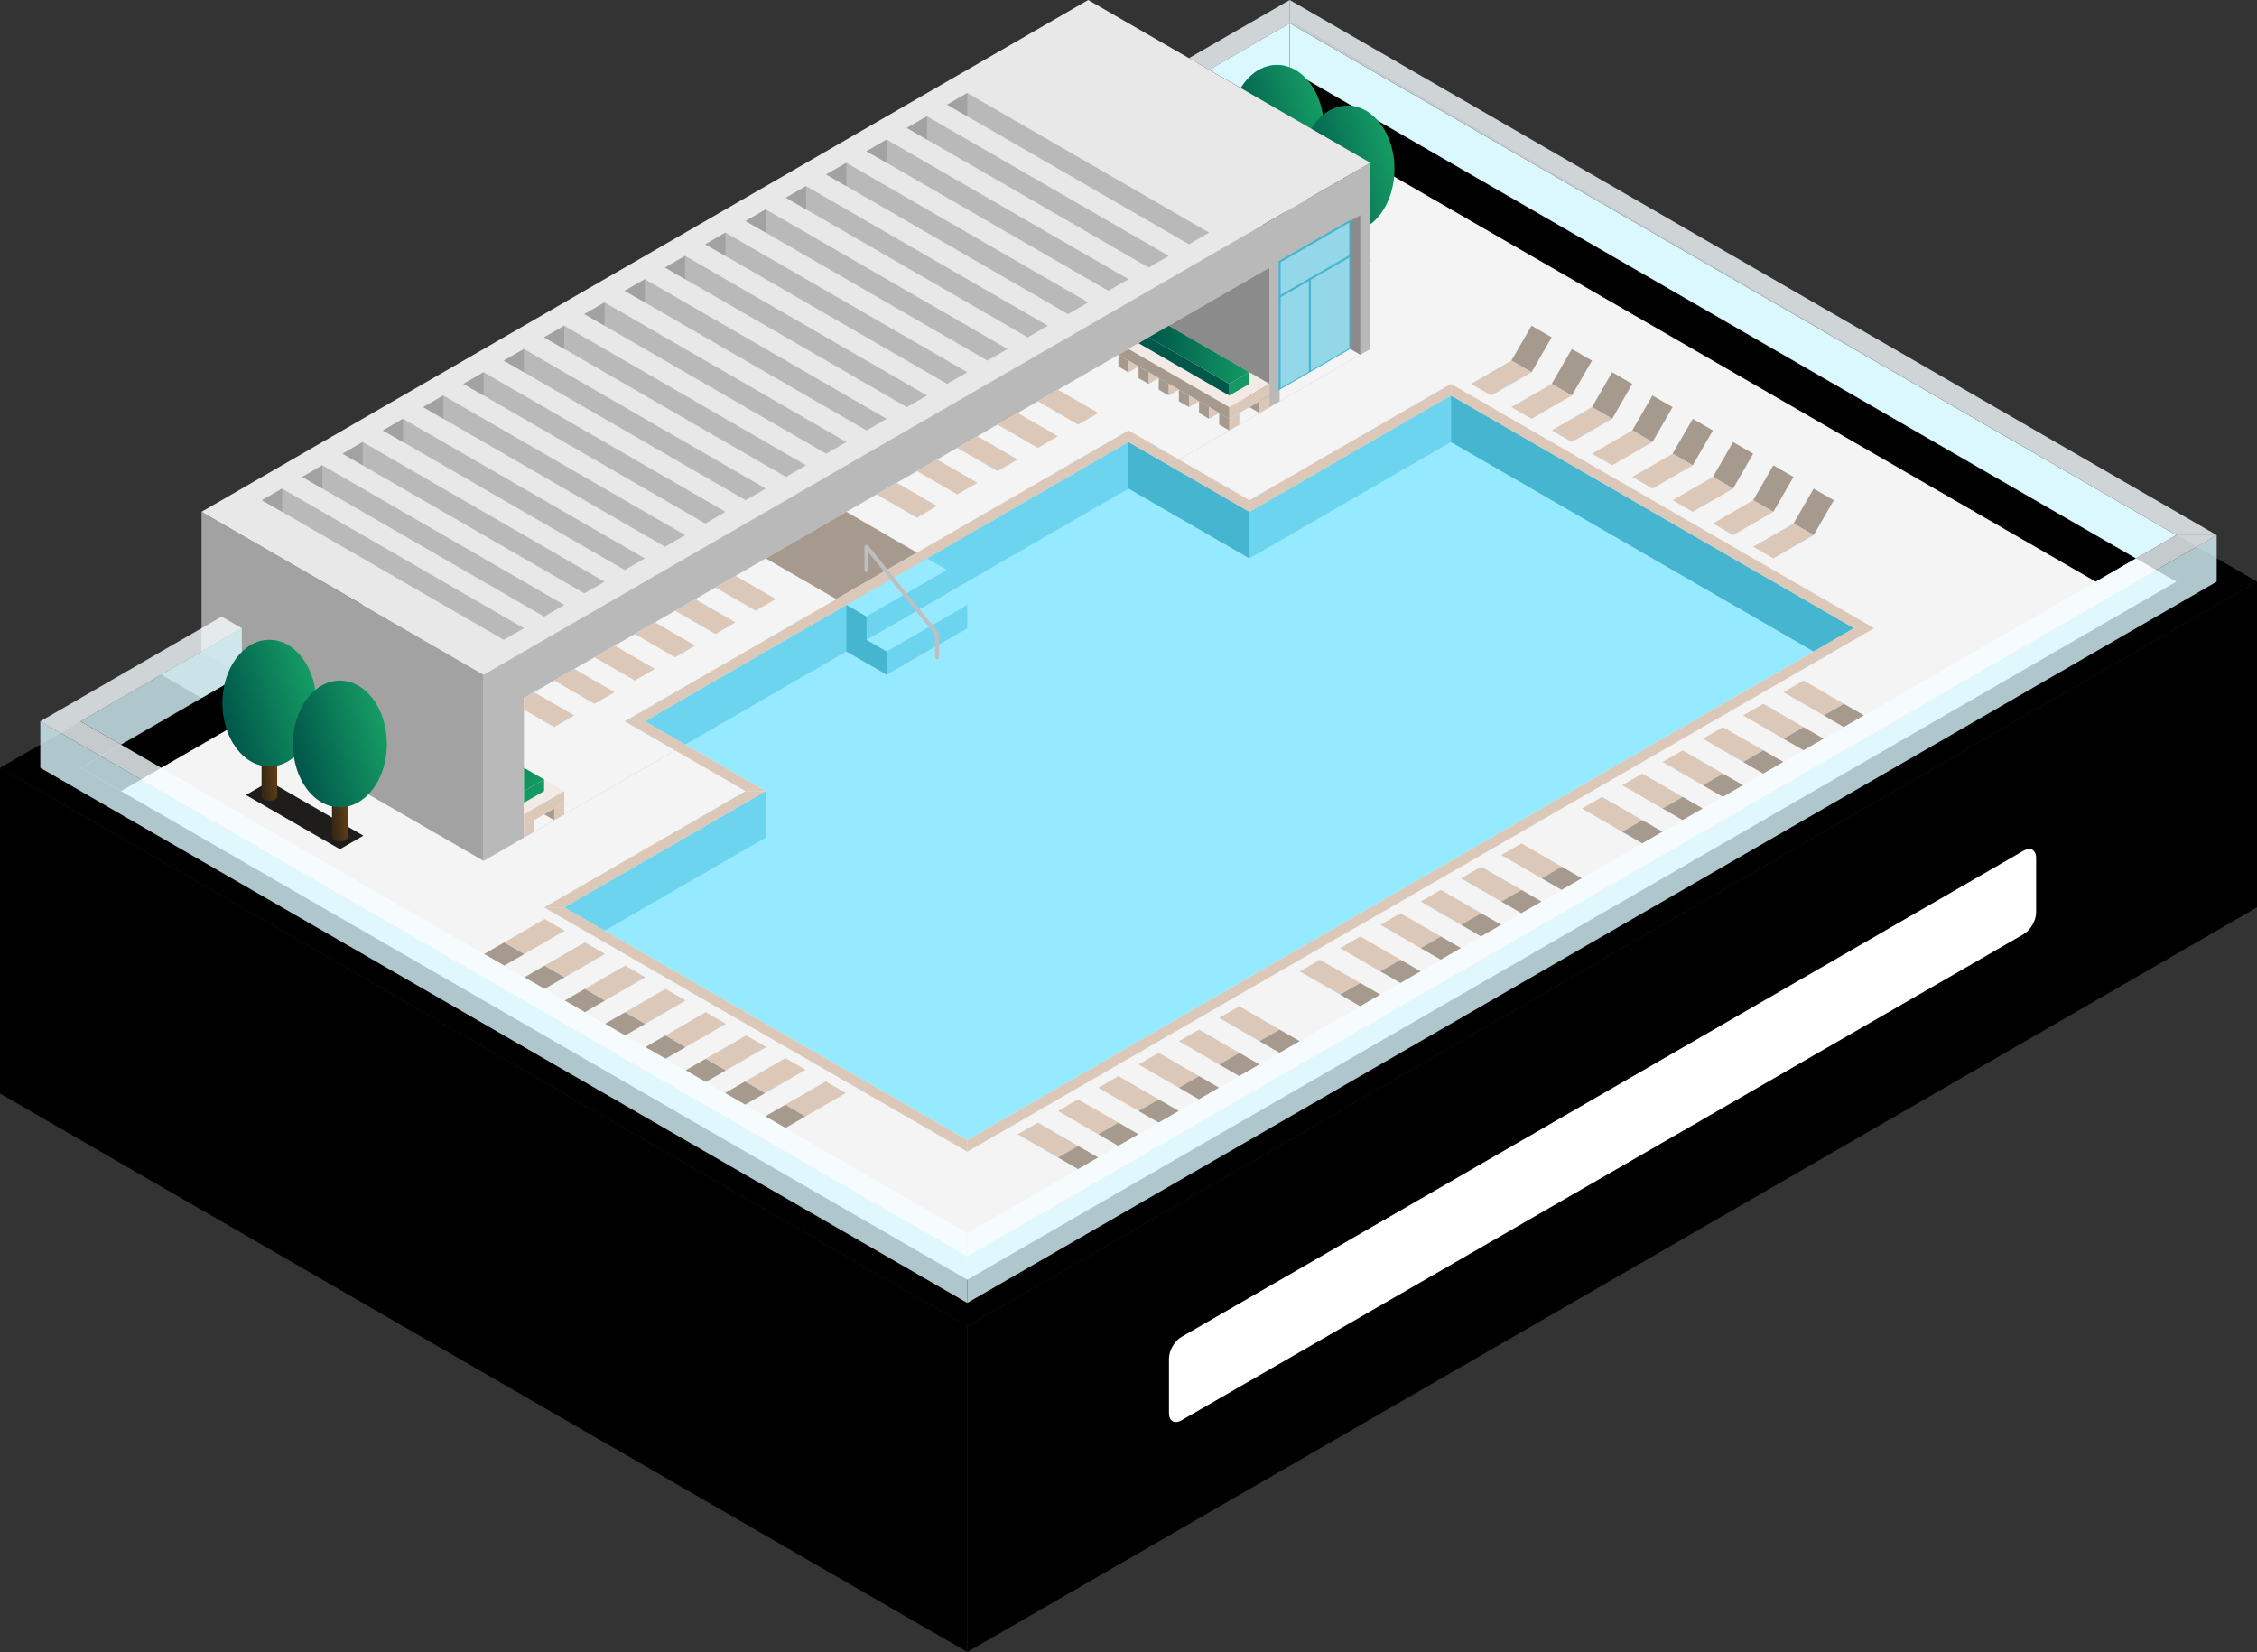 <?xml version="1.0" encoding="utf-8"?>
<!-- Generator: Adobe Illustrator 22.0.0, SVG Export Plug-In . SVG Version: 6.00 Build 0)  -->
<svg version="1.1" id="Layer_1" xmlns="http://www.w3.org/2000/svg" xmlns:xlink="http://www.w3.org/1999/xlink" x="0px" y="0px"
	 viewBox="0 0 280 204.96" style="enable-background:new 0 0 280 204.96;" xml:space="preserve">
<rect x="0" y="0" width="280" height="204.96" fill="#333333" stroke="none"/>
<style type="text/css">
	<!--.windows_x002D_R1{fill:#171717;}-->
	<!--.exterior_x002D_L1{fill:#2E2E2E;}-->
	<!--.exterior_x002D_R1{fill:#5D5D5D;}-->
	<!--.top_x002D_T1{fill:#8B8B8B;}-->
	.st0{fill:#F4F4F4;}
	.st1{fill:#DBF8FF;}
	.st2{opacity:0.8;}
	.st3{fill:#F6FDFF;}
	.st4{fill:#3E3D3D;}
	.st5{fill:#1E1D1C;}
	.st6{fill:url(#Compound_Shape_4_);}
	.st7{fill:url(#Ellipse_4_);}
	.st8{fill:url(#Compound_Shape_5_);}
	.st9{fill:url(#Ellipse_5_);}
	.st10{fill:#FFFFFF;}
	.st11{fill:#A2A2A2;}
	.st12{fill:#E8E8E8;}
	.st13{fill:#B9B9B9;}
	.st14{fill:#8B8B8B;}
	.st15{fill:#96EAFF;}
	.st16{fill:#6CD4EE;}
	.st17{fill:#46B5D0;}
	.st18{fill:#A69A8E;}
	.st19{fill:#DBC8B9;}
	.st20{fill:url(#Compound_Shape_6_);}
	.st21{fill:url(#Ellipse_6_);}
	.st22{fill:url(#Compound_Shape_7_);}
	.st23{fill:url(#Ellipse_7_);}
	.st24{fill:none;stroke:#BFBFBF;stroke-width:0.5;stroke-linecap:round;stroke-linejoin:round;stroke-miterlimit:3;}
	.st25{fill:#F2EBE5;}
	.st26{fill:#149963;}
	.st27{fill:#00574A;}
	.st28{fill:url(#Path_194_);}
	.st29{fill:url(#Path_195_);}
	.st30{fill:#93D7E8;stroke:#46B5D0;stroke-width:0.25;stroke-linecap:round;stroke-linejoin:round;stroke-miterlimit:3;}
	.st31{fill:none;stroke:#46B5D0;stroke-width:0.25;stroke-linecap:square;stroke-miterlimit:3;}
</style>
<path id="Path" class="top_x002D_T1" d="M0,95.26l120,69.28l160-92.37L160.5,2.78L0,95.26z"/>
<path id="Path_1_" class="st0" d="M120,158.77l150-86.6L160,8.66L10,95.26L120,158.77z"/>
<path id="Path_2_" class="exterior_x002D_L1" d="M260,72.17L160,14.43V8.66l105,60.62L260,72.17z"/>
<path id="Path_3_" class="st1" d="M265,69.28l5-2.89L160,2.88v5.78L265,69.28z"/>
<g class="st2">
	<path id="Path_4_" class="st3" d="M275,66.39L160,0v2.88l110,63.51H275z"/>
</g>
<path id="Path_5_" class="st1" d="M155,11.54l5-2.88V2.88l-10,5.78L155,11.54z"/>
<g class="st2">
	<path id="Path_6_" class="st3" d="M160,0l-12.5,7.21l2.5,1.45l10-5.78V0z"/>
</g>
<path id="Path_7_" class="st4" d="M160,8.66v5.77l-5-2.89L160,8.66z"/>
<path id="Path_8_" class="exterior_x002D_R1" d="M280,112.58V72.17l-160,92.37v40.42L280,112.58z"/>
<path id="Path_9_" class="exterior_x002D_L1" d="M0,135.67V95.26l120,69.28v40.42L0,135.67z"/>
<g id="Group_3_">
	<path id="Path_10_" class="st5" d="M155.5,27.29l11.67,6.74l2.91-1.68l-11.66-6.74L155.5,27.29z"/>
	<g id="Group_2_">
		<g id="Group">
			
				<linearGradient id="Compound_Shape_4_" gradientUnits="userSpaceOnUse" x1="-362.092" y1="633.558" x2="-361.116" y2="633.782" gradientTransform="matrix(1.94 0 0 -5.05 859.91 3225.38)">
				<stop  offset="0" style="stop-color:#332716"/>
				<stop  offset="1" style="stop-color:#603D16"/>
			</linearGradient>
			<path id="Compound_Shape" class="st6" d="M159.39,27.46L159.39,27.46c0,0.31-0.44,0.56-0.97,0.56c-0.54,0-0.97-0.25-0.97-0.56
				l0,0l0,0v-4.49h1.94V27.46L159.39,27.46z"/>
			
				<linearGradient id="Ellipse_4_" gradientUnits="userSpaceOnUse" x1="-359.47" y1="612.321" x2="-358.545" y2="612.692" gradientTransform="matrix(11.67 0 0 -15.72 4348.11 9644.47)">
				<stop  offset="0" style="stop-color:#00564A"/>
				<stop  offset="1" style="stop-color:#169D65"/>
			</linearGradient>
			<ellipse id="Ellipse" vector-effect="non-scaling-stroke" class="st7" cx="158.42" cy="15.91" rx="5.83" ry="7.86"/>
		</g>
		<g id="Group_1_">
			
				<linearGradient id="Compound_Shape_5_" gradientUnits="userSpaceOnUse" x1="-362.091" y1="633.558" x2="-361.116" y2="633.782" gradientTransform="matrix(1.94 0 0 -5.05 868.65 3230.43)">
				<stop  offset="0" style="stop-color:#332716"/>
				<stop  offset="1" style="stop-color:#603D16"/>
			</linearGradient>
			<path id="Compound_Shape_1_" class="st8" d="M168.14,32.51L168.14,32.51c0,0.31-0.44,0.56-0.97,0.56c-0.54,0-0.98-0.25-0.98-0.56
				l0,0v-4.49h1.95V32.51L168.14,32.51z"/>
			
				<linearGradient id="Ellipse_5_" gradientUnits="userSpaceOnUse" x1="-359.47" y1="612.321" x2="-358.545" y2="612.692" gradientTransform="matrix(11.67 0 0 -15.72 4356.86 9649.521)">
				<stop  offset="0" style="stop-color:#00564A"/>
				<stop  offset="1" style="stop-color:#169D65"/>
			</linearGradient>
			<ellipse id="Ellipse_1_" vector-effect="non-scaling-stroke" class="st9" cx="167.17" cy="20.96" rx="5.83" ry="7.86"/>
		</g>
	</g>
</g>
<path id="Path_11_" class="st10" d="M146.57,165.87l104.48-60.33c0.86-0.49,1.55-0.09,1.55,0.9v6.77c0,0.99-0.69,2.19-1.55,2.69
	l-104.48,60.32c-0.86,0.49-1.55,0.09-1.55-0.9v-6.76C145.02,167.57,145.71,166.36,146.57,165.87z"/>
<path id="Path_12_" class="st11" d="M25,86.6l35,20.21v-23.1L25,63.5V86.6z"/>
<path id="Path_13_" class="st12" d="M135,0l35,20.2L60,83.71L25,63.5L135,0z"/>
<path id="Path_14_" class="st13" d="M60,106.81L170,43.3V20.2L60,83.71V106.81z"/>
<path id="Path_15_" class="st0" d="M157.5,50.51L65,103.92V86.6l92.5-53.41V50.51z"/>
<path id="Path_16_" class="st14" d="M142.5,41.85l15-8.66v17.32L142.5,41.85z"/>
<path id="Path_17_" class="st15" d="M80,89.49l15,8.66l-25,14.43l50,28.87l110-63.51l-50-28.87L155,63.5l-15-8.66L80,89.49z"/>
<path id="Path_18_" class="st16" d="M180,49.07v5.77l-25,14.44V63.5L180,49.07z"/>
<path id="Path_19_" class="st17" d="M140,54.84v5.78l15,8.66V63.5L140,54.84z"/>
<path id="Path_20_" class="st16" d="M85,92.37l55-31.75v-5.78L80,89.49L85,92.37z"/>
<path id="Path_21_" class="st16" d="M95,98.15v5.77l-20,11.55l-5-2.89L95,98.15z"/>
<path id="Path_22_" class="st17" d="M180,54.84v-5.77l50,28.87l-5,2.89L180,54.84z"/>
<path id="Path_23_" class="exterior_x002D_R1" d="M30,89.49v-5.78L10,95.26l5,2.89L30,89.49z"/>
<g id="Group_4_">
	<path id="Path_24_" class="st18" d="M190,46.18l-2.5-1.44l2.5-4.33l2.5,1.44L190,46.18z"/>
	<path id="Path_25_" class="st19" d="M185,49.07l5-2.89l-2.5-1.44l-5,2.89L185,49.07z"/>
</g>
<g id="Group_5_">
	<path id="Path_26_" class="st18" d="M67.56,122.69l-2.5-1.44l2.5-1.45l2.5,1.45L67.56,122.69z"/>
	<path id="Path_27_" class="st19" d="M72.56,116.92l-5,2.88l2.5,1.45l5-2.89L72.56,116.92z"/>
</g>
<g id="Group_6_">
	<path id="Path_28_" class="st18" d="M97.44,139.94l-2.5-1.44l2.5-1.45l2.5,1.45L97.44,139.94z"/>
	<path id="Path_29_" class="st19" d="M102.44,134.17l-5,2.88l2.5,1.45l5-2.89L102.44,134.17z"/>
</g>
<g id="Group_7_">
	<path id="Path_30_" class="st18" d="M82.56,131.35l-2.5-1.44l2.5-1.45l2.5,1.45L82.56,131.35z"/>
	<path id="Path_31_" class="st19" d="M87.56,125.58l-5,2.88l2.5,1.45l5-2.89L87.56,125.58z"/>
</g>
<g id="Group_8_">
	<path id="Path_32_" class="st18" d="M72.56,125.58l-2.5-1.45l2.5-1.44l2.5,1.44L72.56,125.58z"/>
	<path id="Path_33_" class="st19" d="M77.56,119.8l-5,2.89l2.5,1.44l5-2.88L77.56,119.8z"/>
</g>
<g id="Group_9_">
	<path id="Path_34_" class="st18" d="M87.56,134.24l-2.5-1.45l2.5-1.44l2.5,1.44L87.56,134.24z"/>
	<path id="Path_35_" class="st19" d="M92.56,128.46l-5,2.89l2.5,1.44l5-2.88L92.56,128.46z"/>
</g>
<g id="Group_10_">
	<path id="Path_36_" class="st18" d="M62.56,116.92l2.5,1.44l-2.5,1.44l-2.5-1.44L62.56,116.92z"/>
	<path id="Path_37_" class="st19" d="M70.06,115.47l-5,2.89l-2.5-1.44l5-2.89L70.06,115.47z"/>
</g>
<g id="Group_11_">
	<path id="Path_38_" class="st18" d="M92.44,134.17l2.5,1.44l-2.5,1.44l-2.5-1.44L92.44,134.17z"/>
	<path id="Path_39_" class="st19" d="M99.94,132.72l-5,2.89l-2.5-1.44l5-2.89L99.94,132.72z"/>
</g>
<g id="Group_12_">
	<path id="Path_40_" class="st18" d="M77.56,125.58l2.5,1.44l-2.5,1.44l-2.5-1.44L77.56,125.58z"/>
	<path id="Path_41_" class="st19" d="M85.06,124.13l-5,2.89l-2.5-1.44l5-2.89L85.06,124.13z"/>
</g>
<g id="Group_13_">
	<path id="Path_42_" class="st18" d="M205,54.84l-2.5-1.44l2.5-4.33l2.5,1.44L205,54.84z"/>
	<path id="Path_43_" class="st19" d="M200,57.73l5-2.89l-2.5-1.44l-5,2.89L200,57.73z"/>
</g>
<g id="Group_14_">
	<path id="Path_44_" class="st18" d="M220,63.5l-2.5-1.44l2.5-4.33l2.5,1.44L220,63.5z"/>
	<path id="Path_45_" class="st19" d="M215,66.39l5-2.89l-2.5-1.44l-5,2.89L215,66.39z"/>
</g>
<g id="Group_15_">
	<path id="Path_46_" class="st18" d="M195,49.07l-2.5-1.44l2.5-4.33l2.5,1.44L195,49.07z"/>
	<path id="Path_47_" class="st19" d="M190,51.96l5-2.89l-2.5-1.44l-5,2.88L190,51.96z"/>
</g>
<g id="Group_16_">
	<path id="Path_48_" class="st18" d="M210,57.73l-2.5-1.44l2.5-4.33l2.5,1.44L210,57.73z"/>
	<path id="Path_49_" class="st19" d="M205,60.62l5-2.89l-2.5-1.44l-5,2.88L205,60.62z"/>
</g>
<g id="Group_17_">
	<path id="Path_50_" class="st18" d="M225,66.39l-2.5-1.44l2.5-4.33l2.5,1.44L225,66.39z"/>
	<path id="Path_51_" class="st19" d="M220,69.28l5-2.89l-2.5-1.44l-5,2.88L220,69.28z"/>
</g>
<g id="Group_18_">
	<path id="Path_52_" class="st18" d="M200,51.96l-2.5-1.45l2.5-4.33l2.5,1.45L200,51.96z"/>
	<path id="Path_53_" class="st19" d="M195,54.84l5-2.88l-2.5-1.45l-5,2.89L195,54.84z"/>
</g>
<g id="Group_19_">
	<path id="Path_54_" class="st18" d="M215,60.62l-2.5-1.45l2.5-4.33l2.5,1.45L215,60.62z"/>
	<path id="Path_55_" class="st19" d="M210,63.5l5-2.88l-2.5-1.45l-5,2.89L210,63.5z"/>
</g>
<path id="Path_56_" class="st15" d="M105,75.05l2.5,1.45l10-5.78l-2.5-1.44L105,75.05z"/>
<path id="Path_57_" class="st15" d="M107.5,79.38l2.5,1.45l10-5.78l-2.5-1.44L107.5,79.38z"/>
<path id="Path_58_" class="st16" d="M107.5,79.38V76.5l10-5.78v2.89L107.5,79.38z"/>
<path id="Path_59_" class="st16" d="M110,80.83v2.88l10-5.77v-2.89L110,80.83z"/>
<path id="Path_60_" class="st17" d="M105,80.83l5,2.88v-2.88l-2.5-1.45V76.5l-2.5-1.45V80.83z"/>
<path id="Path_61_" class="st14" d="M25,86.6l5-2.89l-5-2.88l-5,2.88L25,86.6z"/>
<g id="Group_30_">
	<g id="Group_20_">
		<path id="Path_62_" class="st19" d="M126.25,140.73l5,2.88l2.5-1.44l-5-2.89L126.25,140.73z"/>
		<path id="Path_63_" class="st18" d="M133.75,145.06l2.5-1.45l-2.5-1.44l-2.5,1.44L133.75,145.06z"/>
	</g>
	<g id="Group_21_">
		<path id="Path_64_" class="st19" d="M141.25,132.07l5,2.88l2.5-1.44l-5-2.89L141.25,132.07z"/>
		<path id="Path_65_" class="st18" d="M148.75,136.4l2.5-1.45l-2.5-1.44l-2.5,1.44L148.75,136.4z"/>
	</g>
	<g id="Group_23_">
		<g id="Group_22_">
			<path id="Path_66_" class="st19" d="M131.25,137.84l5,2.89l2.5-1.45l-5-2.88L131.25,137.84z"/>
			<path id="Path_67_" class="st18" d="M138.75,142.17l2.5-1.44l-2.5-1.45l-2.5,1.45L138.75,142.17z"/>
		</g>
	</g>
	<g id="Group_25_">
		<g id="Group_24_">
			<path id="Path_68_" class="st19" d="M146.25,129.18l5,2.89l2.5-1.45l-5-2.88L146.25,129.18z"/>
			<path id="Path_69_" class="st18" d="M153.75,133.51l2.5-1.44l-2.5-1.45l-2.5,1.45L153.75,133.51z"/>
		</g>
	</g>
	<g id="Group_27_">
		<g id="Group_26_">
			<path id="Path_70_" class="st19" d="M136.25,134.95l5,2.89l2.5-1.44l-5-2.89L136.25,134.95z"/>
			<path id="Path_71_" class="st18" d="M143.75,139.28l2.5-1.44l-2.5-1.44l-2.5,1.44L143.75,139.28z"/>
		</g>
	</g>
	<g id="Group_29_">
		<g id="Group_28_">
			<path id="Path_72_" class="st19" d="M151.25,126.29l5,2.89l2.5-1.44l-5-2.89L151.25,126.29z"/>
			<path id="Path_73_" class="st18" d="M158.75,130.62l2.5-1.44l-2.5-1.44l-2.5,1.44L158.75,130.62z"/>
		</g>
	</g>
</g>
<g id="Group_41_">
	<g id="Group_31_">
		<path id="Path_74_" class="st19" d="M96.25,74.33l-5-2.89l-2.5,1.45l5,2.88L96.25,74.33z"/>
	</g>
	<g id="Group_32_">
		<path id="Path_75_" class="st19" d="M81.25,82.99l-5-2.89l-2.5,1.45l5,2.88L81.25,82.99z"/>
	</g>
	<g id="Group_34_">
		<g id="Group_33_">
			<path id="Path_76_" class="st19" d="M91.25,77.22l-5-2.89l-2.5,1.44l5,2.89L91.25,77.22z"/>
		</g>
	</g>
	<g id="Group_36_">
		<g id="Group_35_">
			<path id="Path_77_" class="st19" d="M76.25,85.88l-5-2.89l-2.5,1.44l5,2.89L76.25,85.88z"/>
		</g>
	</g>
	<g id="Group_38_">
		<g id="Group_37_">
			<path id="Path_78_" class="st19" d="M86.25,80.1l-5-2.88l-2.5,1.44l5,2.89L86.25,80.1z"/>
		</g>
	</g>
	<g id="Group_40_">
		<g id="Group_39_">
			<path id="Path_79_" class="st19" d="M71.25,88.76l-5-2.88L65,86.6v1.44l3.75,2.17L71.25,88.76z"/>
		</g>
	</g>
</g>
<g id="Group_51_">
	<g id="Group_42_">
		<path id="Path_80_" class="st19" d="M126.25,57.01l-5-2.89l-2.5,1.45l5,2.88L126.25,57.01z"/>
	</g>
	<g id="Group_44_">
		<g id="Group_43_">
			<path id="Path_81_" class="st19" d="M136.25,51.24l-5-2.89l-2.5,1.44l5,2.89L136.25,51.24z"/>
		</g>
	</g>
	<g id="Group_46_">
		<g id="Group_45_">
			<path id="Path_82_" class="st19" d="M121.25,59.9l-5-2.89l-2.5,1.44l5,2.89L121.25,59.9z"/>
		</g>
	</g>
	<g id="Group_48_">
		<g id="Group_47_">
			<path id="Path_83_" class="st19" d="M131.25,54.12l-5-2.88l-2.5,1.44l5,2.89L131.25,54.12z"/>
		</g>
	</g>
	<g id="Group_50_">
		<g id="Group_49_">
			<path id="Path_84_" class="st19" d="M116.25,62.78l-5-2.88l-2.5,1.44l5,2.89L116.25,62.78z"/>
		</g>
	</g>
</g>
<g id="Group_62_">
	<g id="Group_52_">
		<path id="Path_85_" class="st19" d="M186.25,106.08l5,2.89l2.5-1.44l-5-2.89L186.25,106.08z"/>
		<path id="Path_86_" class="st18" d="M193.75,110.41l2.5-1.44l-2.5-1.44l-2.5,1.44L193.75,110.41z"/>
	</g>
	<g id="Group_53_">
		<path id="Path_87_" class="st19" d="M171.25,114.74l5,2.89l2.5-1.44l-5-2.89L171.25,114.74z"/>
		<path id="Path_88_" class="st18" d="M178.75,119.07l2.5-1.44l-2.5-1.44l-2.5,1.44L178.75,119.07z"/>
	</g>
	<g id="Group_55_">
		<g id="Group_54_">
			<path id="Path_89_" class="st19" d="M161.25,120.52l5,2.88l2.5-1.44l-5-2.89L161.25,120.52z"/>
			<path id="Path_90_" class="st18" d="M168.75,124.85l2.5-1.45l-2.5-1.44l-2.5,1.44L168.75,124.85z"/>
		</g>
	</g>
	<g id="Group_57_">
		<g id="Group_56_">
			<path id="Path_91_" class="st19" d="M176.25,111.86l5,2.88l2.5-1.44l-5-2.89L176.25,111.86z"/>
			<path id="Path_92_" class="st18" d="M183.75,116.19l2.5-1.45l-2.5-1.44l-2.5,1.44L183.75,116.19z"/>
		</g>
	</g>
	<g id="Group_59_">
		<g id="Group_58_">
			<path id="Path_93_" class="st19" d="M166.25,117.63l5,2.89l2.5-1.45l-5-2.88L166.25,117.63z"/>
			<path id="Path_94_" class="st18" d="M173.75,121.96l2.5-1.44l-2.5-1.45l-2.5,1.45L173.75,121.96z"/>
		</g>
	</g>
	<g id="Group_61_">
		<g id="Group_60_">
			<path id="Path_95_" class="st19" d="M181.25,108.97l5,2.89l2.5-1.45l-5-2.88L181.25,108.97z"/>
			<path id="Path_96_" class="st18" d="M188.75,113.3l2.5-1.44l-2.5-1.45l-2.5,1.45L188.75,113.3z"/>
		</g>
	</g>
</g>
<g id="Group_73_">
	<g id="Group_63_">
		<path id="Path_97_" class="st19" d="M216.25,88.76l5,2.89l2.5-1.44l-5-2.89L216.25,88.76z"/>
		<path id="Path_98_" class="st18" d="M223.75,93.09l2.5-1.44l-2.5-1.44l-2.5,1.44L223.75,93.09z"/>
	</g>
	<g id="Group_64_">
		<path id="Path_99_" class="st19" d="M201.25,97.42l5,2.89l2.5-1.44l-5-2.89L201.25,97.42z"/>
		<path id="Path_100_" class="st18" d="M208.75,101.75l2.5-1.44l-2.5-1.44l-2.5,1.44L208.75,101.75z"/>
	</g>
	<g id="Group_66_">
		<g id="Group_65_">
			<path id="Path_101_" class="st19" d="M221.25,85.88l5,2.88l2.5-1.44l-5-2.89L221.25,85.88z"/>
			<path id="Path_102_" class="st18" d="M228.75,90.21l2.5-1.45l-2.5-1.44l-2.5,1.44L228.75,90.21z"/>
		</g>
	</g>
	<g id="Group_68_">
		<g id="Group_67_">
			<path id="Path_103_" class="st19" d="M206.25,94.54l5,2.88l2.5-1.44l-5-2.89L206.25,94.54z"/>
			<path id="Path_104_" class="st18" d="M213.75,98.87l2.5-1.45l-2.5-1.44l-2.5,1.44L213.75,98.87z"/>
		</g>
	</g>
	<g id="Group_70_">
		<g id="Group_69_">
			<path id="Path_105_" class="st19" d="M196.25,100.31l5,2.89l2.5-1.45l-5-2.88L196.25,100.31z"/>
			<path id="Path_106_" class="st18" d="M203.75,104.64l2.5-1.44l-2.5-1.45l-2.5,1.45L203.75,104.64z"/>
		</g>
	</g>
	<g id="Group_72_">
		<g id="Group_71_">
			<path id="Path_107_" class="st19" d="M211.25,91.65l5,2.89l2.5-1.45l-5-2.88L211.25,91.65z"/>
			<path id="Path_108_" class="st18" d="M218.75,95.98l2.5-1.44l-2.5-1.45l-2.5,1.45L218.75,95.98z"/>
		</g>
	</g>
</g>
<g class="st2">
	<path id="Path_109_" class="st1" d="M120,161.65l155-89.48v-5.78l-155,89.49V161.65z"/>
</g>
<g class="st2">
	<path id="Path_110_" class="st3" d="M270,66.39h5l-155,89.49v-2.89L270,66.39z"/>
</g>
<g class="st2">
	<path id="Path_111_" class="st1" d="M5,95.26v-5.77l115,66.39v5.77L5,95.26z"/>
</g>
<path id="Path_112_" class="st18" d="M103.75,74.33L95,69.28l10-5.78l8.75,5.06L103.75,74.33z"/>
<g class="st2">
	<path id="Path_113_" class="st3" d="M120,152.99L10,89.49H5l115,66.39V152.99z"/>
</g>
<g class="st2">
	<path id="Path_114_" class="st1" d="M30,83.71v-5.77L10,89.49l5,2.88"/>
</g>
<g class="st2">
	<path id="Path_115_" class="st3" d="M5,89.49L27.5,76.5l2.5,1.44L10,89.49H5z"/>
</g>
<g id="Group_77_">
	<path id="Path_116_" class="st5" d="M30.5,98.63l11.67,6.73l2.91-1.68l-11.66-6.74L30.5,98.63z"/>
	<g id="Group_76_">
		<g id="Group_74_">
			
				<linearGradient id="Compound_Shape_6_" gradientUnits="userSpaceOnUse" x1="-362.092" y1="633.558" x2="-361.116" y2="633.782" gradientTransform="matrix(1.94 0 0 -5.05 734.91 3296.71)">
				<stop  offset="0" style="stop-color:#332716"/>
				<stop  offset="1" style="stop-color:#603D16"/>
			</linearGradient>
			<path id="Compound_Shape_2_" class="st20" d="M34.39,98.79L34.39,98.79c0,0.31-0.44,0.56-0.97,0.56c-0.54,0-0.97-0.25-0.97-0.56
				l0,0l0,0V94.3h1.94V98.79L34.39,98.79z"/>
			
				<linearGradient id="Ellipse_6_" gradientUnits="userSpaceOnUse" x1="-359.47" y1="612.321" x2="-358.545" y2="612.692" gradientTransform="matrix(11.67 0 0 -15.72 4223.11 9715.8)">
				<stop  offset="0" style="stop-color:#00564A"/>
				<stop  offset="1" style="stop-color:#169D65"/>
			</linearGradient>
			<ellipse id="Ellipse_2_" vector-effect="non-scaling-stroke" class="st21" cx="33.42" cy="87.24" rx="5.83" ry="7.86"/>
		</g>
		<g id="Group_75_">
			
				<linearGradient id="Compound_Shape_7_" gradientUnits="userSpaceOnUse" x1="-362.091" y1="633.558" x2="-361.116" y2="633.782" gradientTransform="matrix(1.94 0 0 -5.05 743.65 3301.76)">
				<stop  offset="0" style="stop-color:#332716"/>
				<stop  offset="1" style="stop-color:#603D16"/>
			</linearGradient>
			<path id="Compound_Shape_3_" class="st22" d="M43.14,103.84L43.14,103.84c0,0.31-0.44,0.56-0.97,0.56
				c-0.54,0-0.98-0.25-0.98-0.56l0,0v-4.49h1.95V103.84L43.14,103.84z"/>
			
				<linearGradient id="Ellipse_7_" gradientUnits="userSpaceOnUse" x1="-359.47" y1="612.321" x2="-358.545" y2="612.692" gradientTransform="matrix(11.67 0 0 -15.72 4231.86 9720.851)">
				<stop  offset="0" style="stop-color:#00564A"/>
				<stop  offset="1" style="stop-color:#169D65"/>
			</linearGradient>
			<ellipse id="Ellipse_3_" vector-effect="non-scaling-stroke" class="st23" cx="42.17" cy="92.3" rx="5.83" ry="7.86"/>
		</g>
	</g>
</g>
<g id="Group_78_">
	<path id="Path_117_" class="st19" d="M120,142.89v-1.44l110-63.51h2.5L120,142.89z"/>
	<path id="Path_118_" class="st19" d="M70,112.58h-2.5l52.5,30.31v-1.44L70,112.58z"/>
	<path id="Path_119_" class="st19" d="M180,49.07v-1.44l52.5,30.31H230L180,49.07z"/>
	<path id="Path_120_" class="st19" d="M67.5,112.58l25-14.43H95l-25,14.43H67.5z"/>
	<path id="Path_121_" class="st19" d="M80,89.49h-2.5l15,8.66H95L80,89.49z"/>
	<path id="Path_122_" class="st19" d="M155,63.5v-1.44l25-14.43v1.44L155,63.5z"/>
	<path id="Path_123_" class="st19" d="M77.5,89.49L140,53.4v1.44L80,89.49H77.5z"/>
	<path id="Path_124_" class="st19" d="M155,62.06l-15-8.66v1.44l15,8.66V62.06z"/>
</g>
<path id="Path_125_" vector-effect="non-scaling-stroke" class="st24" d="M116.25,81.55v-2.89l-8.75-10.83v2.89"/>
<g id="Group_79_">
	<path id="Path_126_" class="st19" d="M157.5,50.51v-1.44l-1.25,0.72v1.45L157.5,50.51z"/>
	<path id="Path_127_" class="st18" d="M156.25,49.79L156.25,49.79v1.45L155,50.51L156.25,49.79z"/>
	<path id="Path_128_" class="st25" d="M152.5,50.51l5-2.88L145,40.41l-5,2.89L152.5,50.51z"/>
	<path id="Path_129_" class="st19" d="M157.5,49.07v-1.44l-5,2.88v1.45L157.5,49.07z"/>
	<path id="Path_130_" class="st18" d="M140,43.3l-1.25,0.72l13.75,7.94v-1.45L140,43.3z"/>
	<path id="Path_131_" class="st19" d="M153.75,52.68v-1.44l-1.25,0.72v1.44L153.75,52.68z"/>
	<path id="Path_132_" class="st19" d="M148.75,49.79l-1.25-0.72v1.44L148.75,49.79z"/>
	<path id="Path_133_" class="st19" d="M143.75,46.92l-1.25-0.72v1.44L143.75,46.92z"/>
	<path id="Path_134_" class="st18" d="M148.75,51.24l1.25,0.72v-1.45l-1.25-0.72V51.24z"/>
	<path id="Path_135_" class="st18" d="M143.75,48.35l1.25,0.72v-1.44l-1.25-0.72V48.35z"/>
	<path id="Path_136_" class="st18" d="M138.75,45.47L140,46.2v-1.45l-1.25-0.72V45.47z"/>
	<path id="Path_137_" class="st19" d="M151.25,51.24L150,51.96v-1.45L151.25,51.24z"/>
	<path id="Path_138_" class="st19" d="M146.25,48.35L145,49.07v-1.44L146.25,48.35z"/>
	<path id="Path_139_" class="st19" d="M141.25,45.47L140,46.2v-1.45L141.25,45.47z"/>
	<path id="Path_140_" class="st18" d="M152.5,53.4l-1.25-0.72v-1.44l1.25,0.72V53.4z"/>
	<path id="Path_141_" class="st18" d="M147.5,50.51l-1.25-0.72v-1.44l1.25,0.72V50.51z"/>
	<path id="Path_142_" class="st18" d="M142.5,47.64l-1.25-0.72v-1.45l1.25,0.73V47.64z"/>
	<path id="Path_143_" class="st26" d="M152.5,49.07v-1.44l2.5-1.45v1.45L152.5,49.07z"/>
	<path id="Path_144_" class="st27" d="M141.25,42.58l1.25-0.73l10,5.78v1.44L141.25,42.58z"/>
	
		<linearGradient id="Path_194_" gradientUnits="userSpaceOnUse" x1="-359.48" y1="624.281" x2="-358.48" y2="624.281" gradientTransform="matrix(12.5 0 0 -7.22 4636 4551.33)">
		<stop  offset="0" style="stop-color:#00574A"/>
		<stop  offset="0.983" style="stop-color:#149963"/>
	</linearGradient>
	<path id="Path_145_" class="st28" d="M155,46.18l-10-5.77l-2.5,1.44l10,5.78L155,46.18z"/>
</g>
<g id="Group_80_">
	<path id="Path_146_" class="st19" d="M70,101.03v-1.44l-1.25,0.72v1.44L70,101.03z"/>
	<path id="Path_147_" class="st18" d="M68.75,100.31L68.75,100.31v1.44l-1.25-0.72L68.75,100.31z"/>
	<path id="Path_148_" class="st25" d="M65,101.03l5-2.88l-5-2.89V101.03L65,101.03z"/>
	<path id="Path_149_" class="st19" d="M70,99.59v-1.44l-5,2.88v1.45L70,99.59z"/>
	<path id="Path_150_" class="st19" d="M66.25,103.2v-1.45L65,102.48v1.44L66.25,103.2z"/>
	<path id="Path_151_" class="st26" d="M65,99.59v-1.44l2.5-1.45v1.45L65,99.59z"/>
	
		<linearGradient id="Path_195_" gradientUnits="userSpaceOnUse" x1="-364.341" y1="658.41" x2="-360.779" y2="656.604" gradientTransform="matrix(2.5 0 0 -2.89 968.5 1995.19)">
		<stop  offset="0" style="stop-color:#00574A"/>
		<stop  offset="0.983" style="stop-color:#149963"/>
	</linearGradient>
	<path id="Path_152_" class="st29" d="M67.5,96.7L65,95.26v2.89l0,0L67.5,96.7z"/>
</g>
<g id="Group_81_">
	<path id="Path_153_" class="st13" d="M32.5,62.06l30,17.32l2.5-1.44L35,60.62L32.5,62.06z"/>
	<path id="Path_154_" class="st11" d="M35,63.5v-2.88l-2.5,1.44L35,63.5z"/>
</g>
<g id="Group_82_">
	<path id="Path_155_" class="st13" d="M72.5,38.97l30,17.32l2.5-1.45L75,37.52L72.5,38.97z"/>
	<path id="Path_156_" class="st11" d="M75,40.41v-2.89l-2.5,1.45L75,40.41z"/>
</g>
<g id="Group_83_">
	<path id="Path_157_" class="st13" d="M52.5,50.51l30,17.32l2.5-1.44L55,49.07L52.5,50.51z"/>
	<path id="Path_158_" class="st11" d="M55,51.96v-2.89l-2.5,1.44L55,51.96z"/>
</g>
<g id="Group_84_">
	<path id="Path_159_" class="st13" d="M92.5,27.42l30,17.32l2.5-1.44L95,25.98L92.5,27.42z"/>
	<path id="Path_160_" class="st11" d="M95,28.86v-2.88l-2.5,1.44L95,28.86z"/>
</g>
<g id="Group_85_">
	<path id="Path_161_" class="st13" d="M42.5,56.29l30,17.32l2.5-1.44L45,54.84L42.5,56.29z"/>
	<path id="Path_162_" class="st11" d="M45,57.73v-2.89l-2.5,1.45L45,57.73z"/>
</g>
<g id="Group_86_">
	<path id="Path_163_" class="st13" d="M82.5,33.19l30,17.32l2.5-1.44L85,31.75L82.5,33.19z"/>
	<path id="Path_164_" class="st11" d="M85,34.64v-2.89l-2.5,1.44L85,34.64z"/>
</g>
<g id="Group_87_">
	<path id="Path_165_" class="st13" d="M62.5,44.74l30,17.32l2.5-1.44L65,43.3L62.5,44.74z"/>
	<path id="Path_166_" class="st11" d="M65,46.18V43.3l-2.5,1.44L65,46.18z"/>
</g>
<g id="Group_88_">
	<path id="Path_167_" class="st13" d="M102.5,21.65l30,17.32l2.5-1.45L105,20.2L102.5,21.65z"/>
	<path id="Path_168_" class="st11" d="M105,23.09V20.2l-2.5,1.45L105,23.09z"/>
</g>
<g id="Group_89_">
	<path id="Path_169_" class="st13" d="M107.5,18.76l30,17.32l2.5-1.44l-30-17.32L107.5,18.76z"/>
	<path id="Path_170_" class="st11" d="M110,20.2v-2.88l-2.5,1.44L110,20.2z"/>
</g>
<g id="Group_90_">
	<path id="Path_171_" class="st13" d="M117.5,12.99l30,17.32l2.5-1.45l-30-17.32L117.5,12.99z"/>
	<path id="Path_172_" class="st11" d="M120,14.43v-2.89l-2.5,1.45L120,14.43z"/>
</g>
<g id="Group_91_">
	<path id="Path_173_" class="st13" d="M112.5,15.87l30,17.32l2.5-1.44l-30-17.32L112.5,15.87z"/>
	<path id="Path_174_" class="st11" d="M115,17.32v-2.89l-2.5,1.44L115,17.32z"/>
</g>
<g id="Group_92_">
	<path id="Path_175_" class="st13" d="M37.5,59.17l30,17.33l2.5-1.45L40,57.73L37.5,59.17z"/>
	<path id="Path_176_" class="st11" d="M40,60.62v-2.89l-2.5,1.44L40,60.62z"/>
</g>
<g id="Group_93_">
	<path id="Path_177_" class="st13" d="M77.5,36.08l30,17.32l2.5-1.44L80,34.64L77.5,36.08z"/>
	<path id="Path_178_" class="st11" d="M80,37.52v-2.88l-2.5,1.44L80,37.52z"/>
</g>
<g id="Group_94_">
	<path id="Path_179_" class="st13" d="M57.5,47.63l30,17.32L90,63.5L60,46.18L57.5,47.63z"/>
	<path id="Path_180_" class="st11" d="M60,49.07v-2.89l-2.5,1.45L60,49.07z"/>
</g>
<g id="Group_95_">
	<path id="Path_181_" class="st13" d="M97.5,24.53l30,17.32l2.5-1.44l-30-17.32L97.5,24.53z"/>
	<path id="Path_182_" class="st11" d="M100,25.98v-2.89l-2.5,1.44L100,25.98z"/>
</g>
<g id="Group_96_">
	<path id="Path_183_" class="st13" d="M47.5,53.4l30,17.32l2.5-1.44L50,51.96L47.5,53.4z"/>
	<path id="Path_184_" class="st11" d="M50,54.84v-2.88l-2.5,1.44L50,54.84z"/>
</g>
<g id="Group_97_">
	<path id="Path_185_" class="st13" d="M87.5,30.31l30,17.32l2.5-1.45L90,28.86L87.5,30.31z"/>
	<path id="Path_186_" class="st11" d="M90,31.75v-2.89l-2.5,1.45L90,31.75z"/>
</g>
<g id="Group_98_">
	<path id="Path_187_" class="st13" d="M67.5,41.85l30,17.32l2.5-1.44L70,40.41L67.5,41.85z"/>
	<path id="Path_188_" class="st11" d="M70,43.3v-2.89l-2.5,1.44L70,43.3z"/>
</g>
<path id="Path_189_" vector-effect="non-scaling-stroke" class="st30" d="M158.75,48.35V32.47l8.75-5.05V43.3L158.75,48.35z"/>
<line id="Path_190_" vector-effect="non-scaling-stroke" class="st31" x1="158.75" y1="36.8" x2="167.5" y2="31.75"/>
<line id="Path_191_" vector-effect="non-scaling-stroke" class="st31" x1="162.5" y1="46.18" x2="162.5" y2="34.64"/>
<path id="Path_192_" class="st14" d="M168.75,26.7v17.32l-1.25-0.72V27.42L168.75,26.7z"/>
<path id="Path_193_" class="st0" d="M158.75,49.79v-1.44l8.75-5.05l1.25,0.72L158.75,49.79z"/>
</svg>
